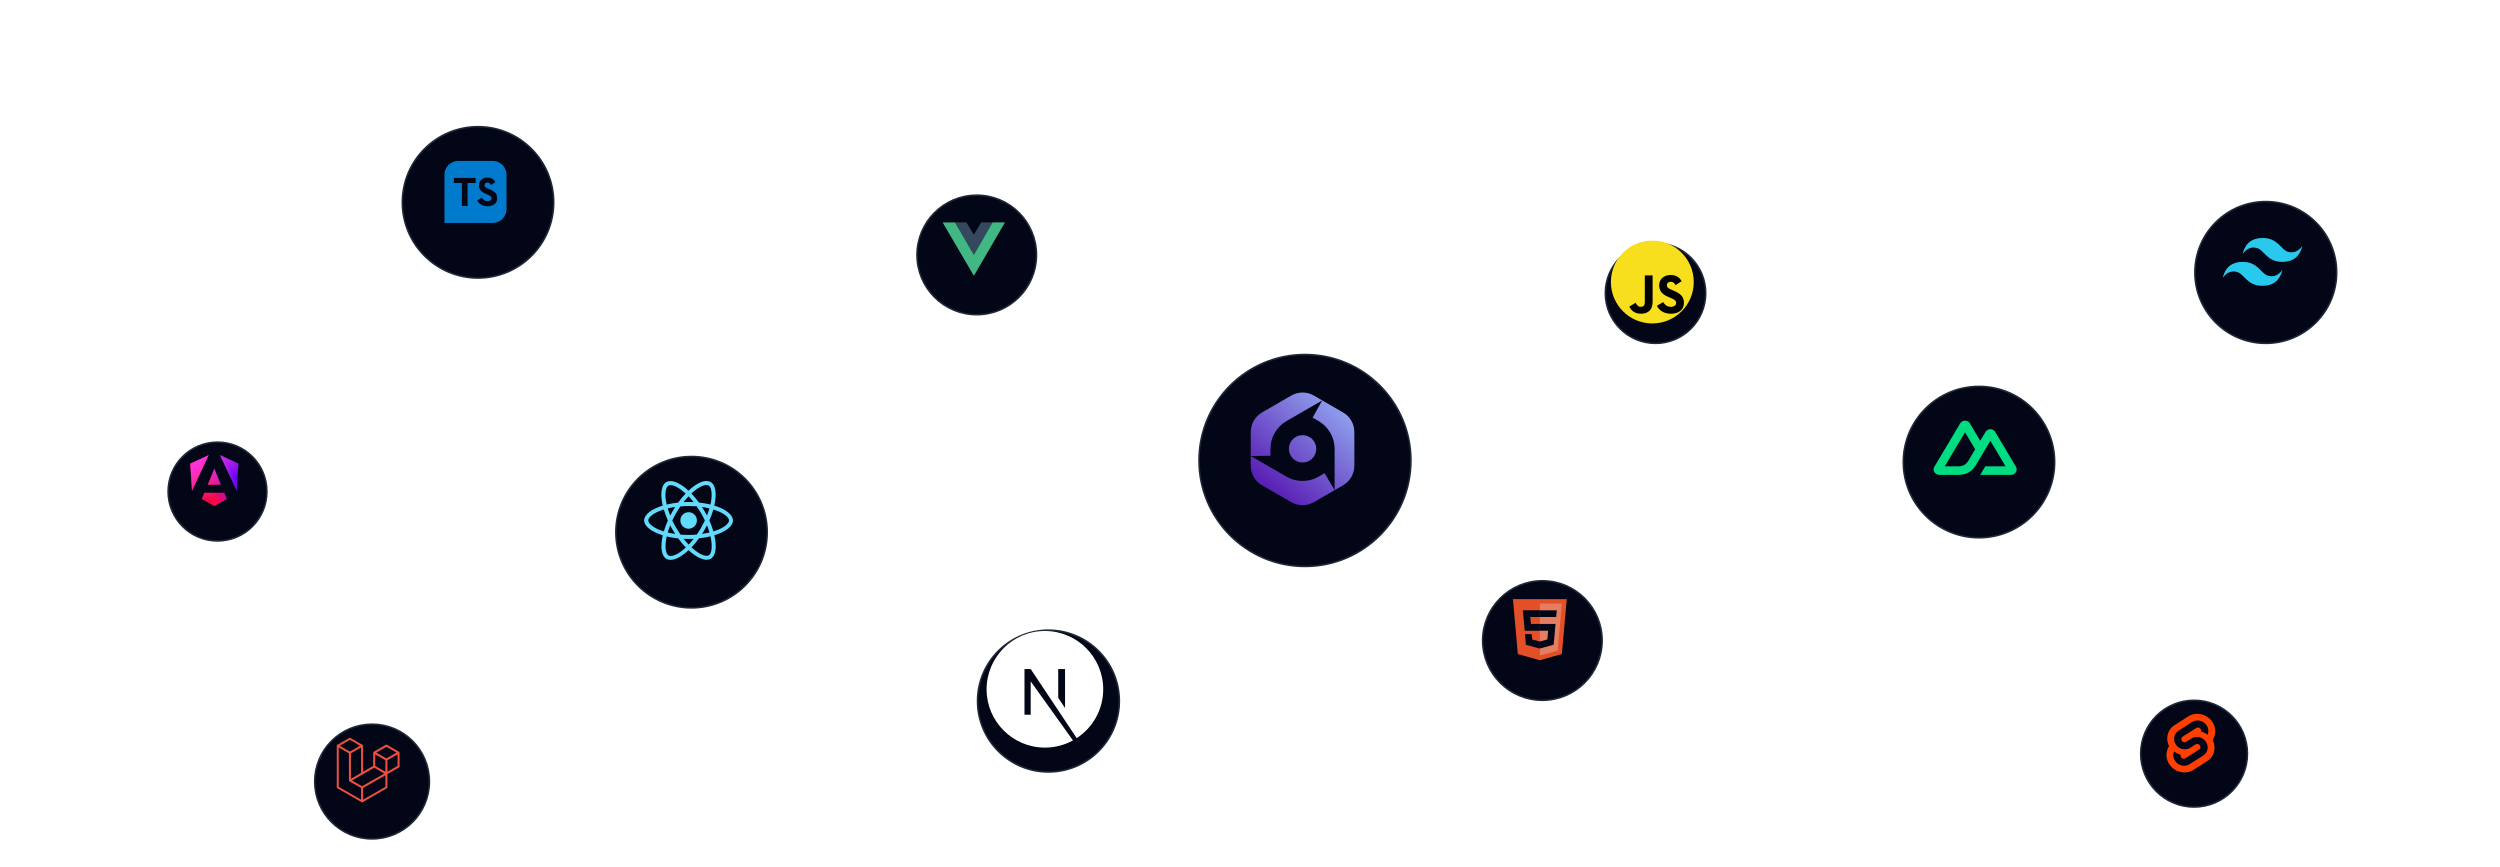 <?xml version="1.0" encoding="UTF-8"?>
<svg id="a" data-name="Layer 1" xmlns="http://www.w3.org/2000/svg" xmlns:xlink="http://www.w3.org/1999/xlink" viewBox="0 0 1569 544">
  <defs>
    <filter id="b" data-name="drop-shadow-1" filterUnits="userSpaceOnUse">
      <feOffset dx="2" dy="7"/>
      <feGaussianBlur result="c" stdDeviation="20"/>
      <feFlood flood-color="#030712" flood-opacity=".35"/>
      <feComposite in2="c" operator="in"/>
      <feComposite in="SourceGraphic"/>
    </filter>
    <filter id="d" data-name="drop-shadow-2" filterUnits="userSpaceOnUse">
      <feOffset dx="2" dy="7"/>
      <feGaussianBlur result="e" stdDeviation="20"/>
      <feFlood flood-color="#030712" flood-opacity=".35"/>
      <feComposite in2="e" operator="in"/>
      <feComposite in="SourceGraphic"/>
    </filter>
    <filter id="f" data-name="drop-shadow-3" filterUnits="userSpaceOnUse">
      <feOffset dx="2" dy="7"/>
      <feGaussianBlur result="g" stdDeviation="20"/>
      <feFlood flood-color="#030712" flood-opacity=".35"/>
      <feComposite in2="g" operator="in"/>
      <feComposite in="SourceGraphic"/>
    </filter>
    <filter id="h" data-name="drop-shadow-4" filterUnits="userSpaceOnUse">
      <feOffset dx="2" dy="7"/>
      <feGaussianBlur result="i" stdDeviation="20"/>
      <feFlood flood-color="#030712" flood-opacity=".35"/>
      <feComposite in2="i" operator="in"/>
      <feComposite in="SourceGraphic"/>
    </filter>
    <filter id="j" data-name="drop-shadow-5" filterUnits="userSpaceOnUse">
      <feOffset dx="2" dy="7"/>
      <feGaussianBlur result="k" stdDeviation="20"/>
      <feFlood flood-color="#030712" flood-opacity=".35"/>
      <feComposite in2="k" operator="in"/>
      <feComposite in="SourceGraphic"/>
    </filter>
    <filter id="l" data-name="drop-shadow-6" filterUnits="userSpaceOnUse">
      <feOffset dx="2" dy="7"/>
      <feGaussianBlur result="m" stdDeviation="20"/>
      <feFlood flood-color="#030712" flood-opacity=".35"/>
      <feComposite in2="m" operator="in"/>
      <feComposite in="SourceGraphic"/>
    </filter>
    <filter id="n" data-name="drop-shadow-7" filterUnits="userSpaceOnUse">
      <feOffset dx="2" dy="7"/>
      <feGaussianBlur result="o" stdDeviation="20"/>
      <feFlood flood-color="#030712" flood-opacity=".35"/>
      <feComposite in2="o" operator="in"/>
      <feComposite in="SourceGraphic"/>
    </filter>
    <filter id="p" data-name="drop-shadow-8" filterUnits="userSpaceOnUse">
      <feOffset dx="2" dy="7"/>
      <feGaussianBlur result="q" stdDeviation="20"/>
      <feFlood flood-color="#030712" flood-opacity=".35"/>
      <feComposite in2="q" operator="in"/>
      <feComposite in="SourceGraphic"/>
    </filter>
    <filter id="r" data-name="drop-shadow-9" filterUnits="userSpaceOnUse">
      <feOffset dx="2" dy="7"/>
      <feGaussianBlur result="s" stdDeviation="20"/>
      <feFlood flood-color="#030712" flood-opacity=".35"/>
      <feComposite in2="s" operator="in"/>
      <feComposite in="SourceGraphic"/>
    </filter>
    <filter id="t" data-name="drop-shadow-10" filterUnits="userSpaceOnUse">
      <feOffset dx="2" dy="7"/>
      <feGaussianBlur result="u" stdDeviation="20"/>
      <feFlood flood-color="#030712" flood-opacity=".35"/>
      <feComposite in2="u" operator="in"/>
      <feComposite in="SourceGraphic"/>
    </filter>
    <filter id="v" data-name="drop-shadow-11" filterUnits="userSpaceOnUse">
      <feOffset dx="2" dy="7"/>
      <feGaussianBlur result="w" stdDeviation="20"/>
      <feFlood flood-color="#030712" flood-opacity=".35"/>
      <feComposite in2="w" operator="in"/>
      <feComposite in="SourceGraphic"/>
    </filter>
    <filter id="x" data-name="drop-shadow-12" filterUnits="userSpaceOnUse">
      <feOffset dx="2" dy="7"/>
      <feGaussianBlur result="y" stdDeviation="20"/>
      <feFlood flood-color="#030712" flood-opacity=".35"/>
      <feComposite in2="y" operator="in"/>
      <feComposite in="SourceGraphic"/>
    </filter>
    <clipPath id="z">
      <circle cx="1037" cy="177" r="26" fill="none" stroke-width="0"/>
    </clipPath>
    <clipPath id="aa">
      <path d="M829.86,251.3l-5.12-2.96c-4.61-2.67-9.89-2.67-14.51,0l-9,5.2-9,5.2c-4.62,2.67-7.26,7.24-7.26,12.57v20.79c0,5.33,2.64,9.9,7.25,12.56l9,5.2,9,5.2c4.61,2.67,9.89,2.67,14.51,0l9-5.2,3.89-2.24,5.12-2.96c4.61-2.67,7.25-7.24,7.25-12.56v-20.79c0-5.33-2.64-9.9-7.25-12.56l-9-5.2-3.89-2.24h0ZM817.49,273.11c4.74,0,8.59,3.85,8.59,8.59s-3.85,8.59-8.59,8.59-8.59-3.85-8.59-8.59,3.85-8.59,8.59-8.59ZM797.34,293.33l-12.38-7.14,12.37-.15v-4.49c.05-7.25,3.94-13.6,9.74-17.1l10.4-6.01,12.37-7.14-6.06,10.79,4.09,2.36c5.84,3.53,9.74,9.94,9.74,17.25v25.92l-6.32-10.64-4.11,2.37c-2.88,1.59-6.19,2.49-9.72,2.49s-6.83-.9-9.71-2.49l-10.44-6.03h0Z" fill="none" stroke-width="0"/>
    </clipPath>
    <linearGradient id="ab" x1="796.73" y1="-555.39" x2="840.89" y2="-504.99" gradientTransform="translate(0 -250) scale(1 -1)" gradientUnits="userSpaceOnUse">
      <stop offset="0" stop-color="#5b21b6"/>
      <stop offset="1" stop-color="#8fa0ed"/>
    </linearGradient>
    <linearGradient id="ac" x1="76.59" y1="384.64" x2="77.3" y2="385" gradientTransform="translate(-2192.16 12614.07) scale(30.23 -32)" gradientUnits="userSpaceOnUse">
      <stop offset="0" stop-color="#e40035"/>
      <stop offset=".24" stop-color="#f60a48"/>
      <stop offset=".35" stop-color="#f20755"/>
      <stop offset=".49" stop-color="#dc087d"/>
      <stop offset=".74" stop-color="#9717e7"/>
      <stop offset="1" stop-color="#6c00f5"/>
    </linearGradient>
    <linearGradient id="ad" x1="76.71" y1="385.19" x2="77.18" y2="384.63" gradientTransform="translate(-2192.16 12614.07) scale(30.23 -32)" gradientUnits="userSpaceOnUse">
      <stop offset="0" stop-color="#ff31d9"/>
      <stop offset="1" stop-color="#ff5be1" stop-opacity="0"/>
    </linearGradient>
  </defs>
  <circle cx="817" cy="282" r="66.5" fill="#020617" filter="url(#b)" stroke="#1f2937" stroke-miterlimit="10"/>
  <circle cx="1037" cy="177" r="31.5" fill="#020617" filter="url(#d)" stroke="#1f2937" stroke-miterlimit="10"/>
  <circle cx="966" cy="395" r="37.5" fill="#020617" filter="url(#f)" stroke="#1f2937" stroke-miterlimit="10"/>
  <circle cx="231.5" cy="483.5" r="36" fill="#020617" filter="url(#h)" stroke="#1f2937" stroke-miterlimit="10"/>
  <circle cx="134.5" cy="301.5" r="31" fill="#020617" filter="url(#j)" stroke="#1f2937" stroke-miterlimit="10"/>
  <circle cx="611" cy="153" r="37.5" fill="#020617" filter="url(#l)" stroke="#1f2937" stroke-miterlimit="10"/>
  <circle cx="1375" cy="466" r="33.5" fill="#020617" filter="url(#n)" stroke="#1f2937" stroke-miterlimit="10"/>
  <circle cx="1420" cy="164" r="44.5" fill="#020617" filter="url(#p)" stroke="#1f2937" stroke-miterlimit="10"/>
  <circle cx="656" cy="433" r="44.5" fill="#020617" filter="url(#r)" stroke="#1f2937" stroke-miterlimit="10"/>
  <circle cx="1240" cy="283" r="47.5" fill="#020617" filter="url(#t)" stroke="#1f2937" stroke-miterlimit="10"/>
  <circle cx="432" cy="327" r="47.5" fill="#020617" filter="url(#v)" stroke="#1f2937" stroke-miterlimit="10"/>
  <circle cx="298" cy="120" r="47.5" fill="#020617" filter="url(#x)" stroke="#1f2937" stroke-miterlimit="10"/>
  <g>
    <path d="M952.58,410.47l-3.07-34.47h33.8l-3.09,34.47-13.87,3.89" fill="#e34f26" stroke-width="0"/>
    <path d="M966.42,411.37l11.16-3.07,2.63-29.52h-13.79" fill="#efefef" isolation="isolate" opacity=".29" stroke-width="0"/>
    <path d="M966.42,391.57h-5.62l-.39-4.36h6.01v-4.2h-10.65l.08,1.13,1.06,11.7h9.51s0-4.28,0-4.28ZM966.42,402.61h-.08l-4.72-1.26-.31-3.38h-4.2l.52,6.68,8.69,2.4h.08l.03-4.43h0Z" fill="#020617" stroke-width="0"/>
    <path d="M966.37,391.57v4.28h5.26l-.52,5.47-4.72,1.26v4.43l8.69-2.4.08-.75.98-11.16.15-1.13h-9.93ZM966.37,383.04v4.2h10.26l.08-.9.23-2.17.08-1.13h-10.65Z" fill="#020617" stroke-width="0"/>
  </g>
  <g clip-path="url(#z)">
    <g>
      <path d="M1010.97,151.06h52v52h-52v-52Z" fill="#f7df1e" stroke-width="0"/>
      <path d="M1022.56,192.43l3.97-2.41c.77,1.35,1.46,2.52,3.14,2.52s2.62-.62,2.62-3.08v-16.62h4.89v16.68c0,5.05-2.97,7.36-7.3,7.36-3.89.02-6.16-2-7.32-4.45M1039.84,191.91l3.97-2.31c1.04,1.71,2.41,2.97,4.83,2.97,2.02,0,3.31-1.02,3.31-2.41,0-1.68-1.33-2.27-3.56-3.24l-1.23-.52c-3.54-1.5-5.87-3.39-5.87-7.36,0-3.66,2.79-6.45,7.16-6.45,3.1,0,5.35,1.08,6.95,3.91l-3.81,2.43c-.83-1.5-1.75-2.1-3.14-2.1s-2.33.92-2.33,2.1c0,1.46.92,2.06,3,2.97l1.23.52c4.16,1.79,6.49,3.6,6.49,7.68,0,4.39-3.45,6.8-8.09,6.8s-7.47-2.16-8.9-4.99" stroke-width="0"/>
    </g>
  </g>
  <path d="M1242.79,298.02h19.38c.62,0,1.22-.16,1.75-.46.53-.3.97-.72,1.28-1.25.31-.51.47-1.1.47-1.7,0-.6-.16-1.18-.47-1.7l-13.02-21.87c-.31-.52-.75-.95-1.28-1.24-.54-.3-1.14-.46-1.75-.46-.62,0-1.22.16-1.75.46-.53.3-.97.72-1.28,1.24l-3.33,5.59-6.51-10.94c-.31-.52-.75-.95-1.28-1.24-.54-.3-1.14-.46-1.75-.46-.62,0-1.22.16-1.75.46-.53.3-.97.72-1.28,1.24l-16.2,27.21c-.31.51-.47,1.1-.47,1.7,0,.6.16,1.18.47,1.7.31.52.75.95,1.28,1.25.54.3,1.14.46,1.75.46h12.17c4.82,0,8.37-2.05,10.82-6.06l5.94-9.98,3.18-5.34,9.55,16.04h-12.73l-3.18,5.34ZM1229.02,292.67h-8.49s12.73-21.38,12.73-21.38l6.35,10.69-4.25,7.14c-1.62,2.6-3.47,3.55-6.33,3.55" fill="#00dc82" stroke-width="0"/>
  <g>
    <path d="M460,326.64c0-3.69-4.63-7.17-11.7-9.33,1.64-7.21.91-12.95-2.3-14.8-.73-.42-1.6-.63-2.54-.63v2.54c.52,0,.94.1,1.29.28,1.53.87,2.23,4.25,1.71,8.6-.14,1.08-.31,2.19-.59,3.34-2.23-.56-4.67-.97-7.21-1.25-1.53-2.09-3.13-4-4.74-5.68,3.69-3.45,7.17-5.33,9.54-5.33v-2.54c-3.13,0-7.21,2.23-11.35,6.09-4.14-3.83-8.22-6.02-11.35-6.02v2.54c2.33,0,5.82,1.88,9.54,5.29-1.6,1.67-3.17,3.55-4.7,5.68-2.58.28-4.98.7-7.21,1.25-.24-1.15-.45-2.23-.59-3.27-.52-4.32.14-7.7,1.67-8.6.35-.21.77-.28,1.29-.28v-2.61c-.94,0-1.81.21-2.58.63-3.2,1.85-3.9,7.56-2.26,14.76-7.07,2.19-11.66,5.68-11.66,9.33s4.63,7.17,11.7,9.33c-1.64,7.21-.91,12.95,2.3,14.8.73.42,1.6.63,2.54.63,3.13,0,7.21-2.23,11.35-6.09,4.14,3.83,8.22,6.02,11.35,6.02.94,0,1.81-.21,2.58-.63,3.2-1.85,3.9-7.56,2.26-14.76,7.07-2.12,11.66-5.61,11.66-9.3h0ZM445.24,319.08c-.42,1.46-.94,2.96-1.53,4.49-.45-.91-.94-1.81-1.5-2.72-.52-.91-1.08-1.78-1.64-2.65,1.64.21,3.17.49,4.67.87ZM440.05,331.17c-.87,1.53-1.78,2.99-2.75,4.32-1.71.14-3.41.24-5.12.24s-3.41-.07-5.12-.21c-.94-1.36-1.85-2.79-2.75-4.32-.87-1.5-1.64-2.99-2.37-4.53.7-1.53,1.5-3.03,2.33-4.53.87-1.53,1.78-2.99,2.75-4.32,1.71-.14,3.41-.24,5.12-.24s3.41.07,5.12.21c.94,1.36,1.85,2.79,2.75,4.32.87,1.5,1.64,2.99,2.37,4.53-.7,1.5-1.5,3.03-2.33,4.53ZM443.7,329.67c.63,1.53,1.15,3.03,1.57,4.53-1.5.35-3.06.66-4.67.91.56-.87,1.11-1.78,1.64-2.68.52-.91,1.01-1.81,1.46-2.75ZM432.21,341.79c-1.04-1.08-2.12-2.3-3.17-3.62,1.01.03,2.05.07,3.13.07s2.12-.03,3.17-.07c-1.04,1.32-2.09,2.54-3.13,3.62ZM423.75,335.1c-1.6-.24-3.17-.52-4.67-.91.42-1.46.94-2.96,1.53-4.49.45.91.94,1.81,1.5,2.72.56.94,1.08,1.81,1.64,2.68ZM432.14,311.49c1.04,1.08,2.12,2.3,3.17,3.62-1.01-.03-2.05-.07-3.13-.07s-2.12.03-3.17.07c1.04-1.32,2.09-2.54,3.13-3.62ZM423.75,318.18c-.56.87-1.11,1.78-1.64,2.68s-1.01,1.81-1.46,2.72c-.63-1.53-1.15-3.03-1.57-4.53,1.46-.31,3.03-.63,4.67-.87ZM413.48,332.38c-4-1.71-6.62-3.97-6.62-5.75s2.61-4.04,6.62-5.75c.97-.42,2.05-.8,3.13-1.15.66,2.23,1.5,4.53,2.54,6.89-1.04,2.37-1.88,4.67-2.51,6.86-1.11-.31-2.19-.7-3.17-1.11ZM419.57,348.61c-1.53-.87-2.23-4.25-1.71-8.6.14-1.08.31-2.19.59-3.34,2.23.56,4.67.97,7.21,1.25,1.53,2.09,3.13,4,4.74,5.68-3.69,3.45-7.17,5.33-9.54,5.33-.52-.03-.94-.14-1.29-.31h0ZM446.49,339.94c.52,4.32-.14,7.7-1.67,8.6-.35.21-.77.28-1.29.28-2.33,0-5.82-1.88-9.54-5.29,1.6-1.67,3.17-3.55,4.7-5.68,2.58-.28,4.98-.7,7.21-1.25.28,1.18.49,2.3.59,3.34ZM450.88,332.38c-.97.42-2.05.8-3.13,1.15-.66-2.23-1.5-4.53-2.54-6.89,1.04-2.37,1.88-4.67,2.51-6.86,1.11.35,2.19.73,3.2,1.15,4,1.71,6.62,3.97,6.62,5.75-.03,1.74-2.65,4-6.65,5.71h0Z" fill="#61dafb" stroke-width="0"/>
    <circle cx="432.18" cy="326.64" r="5.19" fill="#61dafb" stroke-width="0"/>
  </g>
  <path d="M655.78,396c-20.19,0-36.6,16.41-36.6,36.6s16.41,36.6,36.6,36.6c6.4,0,12.41-1.66,17.61-4.52l-26.53-37.06v20.93h-3.89v-28.65h3.89l28.88,43.35c10.01-6.52,16.64-17.78,16.64-30.65,0-20.19-16.41-36.6-36.6-36.6M668.42,444.38l-4.29-6.46v-18.01h4.29v24.48Z" fill="#fff" stroke-width="0"/>
  <path d="M219.4,463.04c-.06.02-1.84,1.04-3.96,2.25-2.56,1.47-3.88,2.25-3.95,2.32-.06.07-.11.15-.14.24-.05.18-.06,26.3,0,26.49.02.07.08.18.14.24.14.15,15.42,8.93,15.61,8.98.09.02.18.02.28,0,.21-.05,15.45-8.82,15.59-8.97.06-.06.12-.17.14-.24.03-.09.04-1.45.04-4.33v-4.2l3.72-2.13c3.5-2.01,3.72-2.14,3.81-2.28l.09-.15v-4.53c0-4.93,0-4.65-.19-4.83-.05-.05-1.84-1.09-3.97-2.32l-3.88-2.23h-.43l-3.79,2.18c-2.09,1.2-3.86,2.23-3.95,2.28-.09.06-.19.16-.23.24l-.08.13-.02,4.26-.02,4.27-3.13,1.8c-1.72.99-3.16,1.81-3.19,1.82-.06.02-.06-.39-.06-8.23v-8.25l-.08-.14c-.1-.17.36.1-4.29-2.57-3.9-2.24-3.81-2.2-4.07-2.1h0ZM222.99,466.3c1.63.94,2.97,1.71,2.97,1.72s-1.43.84-3.18,1.84l-3.18,1.83-3.18-1.83c-1.75-1.01-3.18-1.83-3.18-1.84s1.43-.84,3.17-1.84l3.17-1.82.22.12c1.06.6,2.13,1.21,3.19,1.82M245.7,470.5c1.72.99,3.14,1.81,3.15,1.82.04.03-6.27,3.66-6.35,3.65-.09,0-6.31-3.59-6.31-3.64,0-.05,6.27-3.65,6.33-3.64.03,0,1.46.82,3.18,1.81M215.92,471.03l3.03,1.74.02,8.64.02,8.64.07.12c.04.06.11.15.16.18.05.04,1.74,1,3.75,2.13l3.65,2.06v3.65c0,2-.01,3.65-.03,3.65-.01,0-3.17-1.81-7.01-4.02l-6.99-4.02v-12.35s-.02-12.35-.02-12.35l.16.09c.09.05,1.52.87,3.19,1.83h0ZM226.62,477.11v7.96l-.12.08c-.17.11-6.23,3.59-6.25,3.59,0,0-.02-3.59-.02-7.98v-7.98s3.17-1.82,3.17-1.82c1.74-1,3.18-1.82,3.2-1.81.01,0,.02,3.59.02,7.97M238.71,475.28l3.18,1.83v3.62c0,3.44,0,3.62-.06,3.6-.03-.01-1.47-.84-3.2-1.83l-3.14-1.8v-3.62c0-1.99.01-3.62.02-3.62.01,0,1.45.82,3.2,1.83M249.54,477.05c0,1.98-.01,3.62-.03,3.63-.02.04-6.31,3.66-6.35,3.66,0,0-.02-1.63-.02-3.62v-3.62l3.17-1.82c1.75-1,3.18-1.82,3.2-1.82.02,0,.03,1.62.03,3.6M241.18,485.48l-13.94,7.96-6.32-3.6s13.93-8.06,13.98-8.03l6.28,3.67ZM241.88,490.18v3.63s-6.99,4.02-6.99,4.02c-3.84,2.21-7,4.02-7.01,4.02-.02,0-.03-1.48-.03-3.65v-3.65l7-3.99c3.85-2.19,7-3.99,7.02-3.99.01,0,.02,1.63.02,3.63h0Z" fill="#f0513f" stroke-width="0"/>
  <g clip-path="url(#aa)">
    <rect x="784.97" y="245.68" width="65.04" height="72.05" fill="url(#ab)" stroke-width="0"/>
  </g>
  <path d="M1407.46,159.36c1.66-6.67,5.84-10.01,12.51-10.01,10.01,0,11.27,7.51,16.26,8.75,3.34.84,6.26-.42,8.76-3.75-1.66,6.67-5.84,10.01-12.51,10.01-10.01,0-11.27-7.51-16.26-8.76-3.34-.83-6.26.42-8.76,3.76ZM1394.95,174.37c1.66-6.67,5.84-10.01,12.51-10.01,10.01,0,11.25,7.51,16.26,8.76,3.34.84,6.26-.42,8.76-3.75-1.66,6.67-5.84,10.01-12.51,10.01-10.01,0-11.25-7.51-16.26-8.76-3.34-.84-6.26.41-8.76,3.75Z" fill="#29c8ed" fill-rule="evenodd" stroke-width="0"/>
  <path d="M1388.33,452.87c-3.41-4.89-10.16-6.34-15.03-3.23l-8.56,5.46c-2.34,1.47-3.95,3.86-4.44,6.58-.41,2.27-.05,4.6,1.02,6.64-.73,1.11-1.23,2.36-1.47,3.67-.49,2.77.15,5.63,1.79,7.92,3.42,4.89,10.16,6.34,15.03,3.23l8.56-5.46c2.34-1.47,3.95-3.86,4.44-6.58.41-2.27.05-4.6-1.02-6.64.73-1.11,1.23-2.36,1.47-3.67.49-2.77-.15-5.63-1.79-7.92" fill="#ff3e00" stroke-width="0"/>
  <path d="M1372.46,480.37c-2.76.72-5.68-.36-7.3-2.71-.98-1.38-1.37-3.1-1.08-4.76.05-.27.12-.54.2-.8l.16-.49.44.32c1.01.74,2.15,1.31,3.35,1.67l.32.1-.03.32c-.04.45.08.9.35,1.27.49.71,1.37,1.03,2.2.82.19-.05.36-.13.53-.23l8.57-5.46c.42-.27.72-.7.8-1.19.09-.5-.03-1.02-.32-1.44-.49-.71-1.37-1.03-2.2-.82-.19.05-.36.13-.53.23l-3.27,2.08c-.54.34-1.12.6-1.74.76-2.76.72-5.68-.36-7.3-2.71-.98-1.38-1.37-3.1-1.08-4.76.29-1.64,1.26-3.07,2.67-3.96l8.57-5.46c.54-.34,1.12-.6,1.74-.76,2.76-.72,5.68.36,7.3,2.71.98,1.38,1.37,3.1,1.08,4.76-.05.27-.12.54-.2.8l-.16.49-.44-.32c-1.01-.75-2.15-1.31-3.35-1.67l-.32-.1.03-.32c.04-.45-.08-.9-.35-1.27-.49-.71-1.37-1.03-2.2-.82-.19.05-.36.13-.53.23l-8.57,5.46c-.42.27-.72.7-.8,1.19-.09.5.03,1.02.32,1.44.49.71,1.37,1.03,2.2.82.19-.05.36-.13.53-.23l3.27-2.08c.54-.34,1.12-.6,1.74-.76,2.76-.72,5.68.36,7.3,2.71.98,1.38,1.37,3.1,1.08,4.76-.29,1.64-1.26,3.07-2.67,3.96l-8.57,5.46c-.54.34-1.12.6-1.74.76" fill="#020617" stroke-width="0"/>
  <path d="M149.63,290.98l-1.09,17.14-10.44-22.48,11.53,5.33ZM142.4,313.15l-7.89,4.5-7.89-4.5,1.6-3.89h12.56l1.6,3.89ZM134.51,294.18l4.13,10.05h-8.26l4.13-10.05ZM120.48,308.12l-1.08-17.14,11.53-5.33-10.45,22.48Z" fill="url(#ac)" stroke-width="0"/>
  <path d="M149.63,290.98l-1.09,17.14-10.44-22.48,11.53,5.33ZM142.4,313.15l-7.89,4.5-7.89-4.5,1.6-3.89h12.56l1.6,3.89ZM134.51,294.18l4.13,10.05h-8.26l4.13-10.05ZM120.48,308.12l-1.08-17.14,11.53-5.33-10.45,22.48Z" fill="url(#ad)" stroke-width="0"/>
  <g>
    <path d="M591.31,139.44l15.46.05,4.39,7.59,4.47-7.59,15.36-.05-19.79,34.15-19.89-34.15ZM630.68,139.64h-7.55s-11.93,20.49-11.93,20.49l-11.92-20.48h-7.67s19.6,33.44,19.6,33.44l19.48-33.45ZM622.89,139.63l-7.05.05-4.67,7.64-4.59-7.64-7.07-.05,11.7,19.99,11.68-19.99ZM599.38,139.58h7.13M599.38,139.58h7.13" fill="none" stroke-width="0"/>
    <path d="M599.38,139.58h7.13s4.66,7.74,4.66,7.74l4.65-7.74h7.13s-11.73,20.35-11.73,20.35l-11.83-20.36Z" fill="#35495e" stroke-width="0"/>
    <path d="M591.6,139.63l7.77-.05,11.83,20.36,11.74-20.36h7.79s-19.52,33.51-19.52,33.51l-19.6-33.46Z" fill="#41b883" stroke-width="0"/>
  </g>
  <g>
    <path d="M278.96,120.45v-10.83c0-4.78,3.87-8.62,8.62-8.62h21.68c4.78,0,8.62,3.87,8.62,8.62v21.68c0,4.78-3.87,8.62-8.62,8.62h-30.3" fill="#007acc" stroke-width="0"/>
    <path d="M284.8,113.26v1.59h5.07v14.41h3.58v-14.41h5.07v-1.57c0-.88,0-1.59-.03-1.59,0-.03-3.08-.03-6.82-.03l-6.82.03v1.59l-.05-.03ZM307.54,111.64c.98.24,1.75.69,2.44,1.38.37.4.9,1.06.93,1.25,0,.05-1.67,1.19-2.71,1.83-.03.03-.19-.13-.34-.4-.5-.72-1.01-1.03-1.83-1.09-1.17-.08-1.94.53-1.94,1.57,0,.32.05.48.19.74.27.53.74.85,2.26,1.51,2.79,1.19,3.98,1.99,4.72,3.1.82,1.27,1.01,3.24.45,4.75-.61,1.62-2.15,2.73-4.3,3.08-.69.11-2.23.11-2.97-.03-1.57-.29-3.05-1.06-3.95-2.07-.37-.4-1.06-1.43-1.01-1.49l.37-.24,1.46-.85,1.09-.64.27.34c.32.5,1.03,1.19,1.46,1.43,1.27.66,2.95.56,3.79-.19.37-.32.5-.69.5-1.17,0-.45-.08-.66-.29-.98-.32-.42-.93-.77-2.68-1.57-2.02-.85-2.87-1.41-3.66-2.23-.45-.5-.88-1.3-1.06-1.94-.13-.56-.19-1.94-.05-2.49.42-1.94,1.88-3.32,3.98-3.69.64-.21,2.26-.13,2.89.05h0Z" fill="#020617" stroke-width="0"/>
  </g>
</svg>